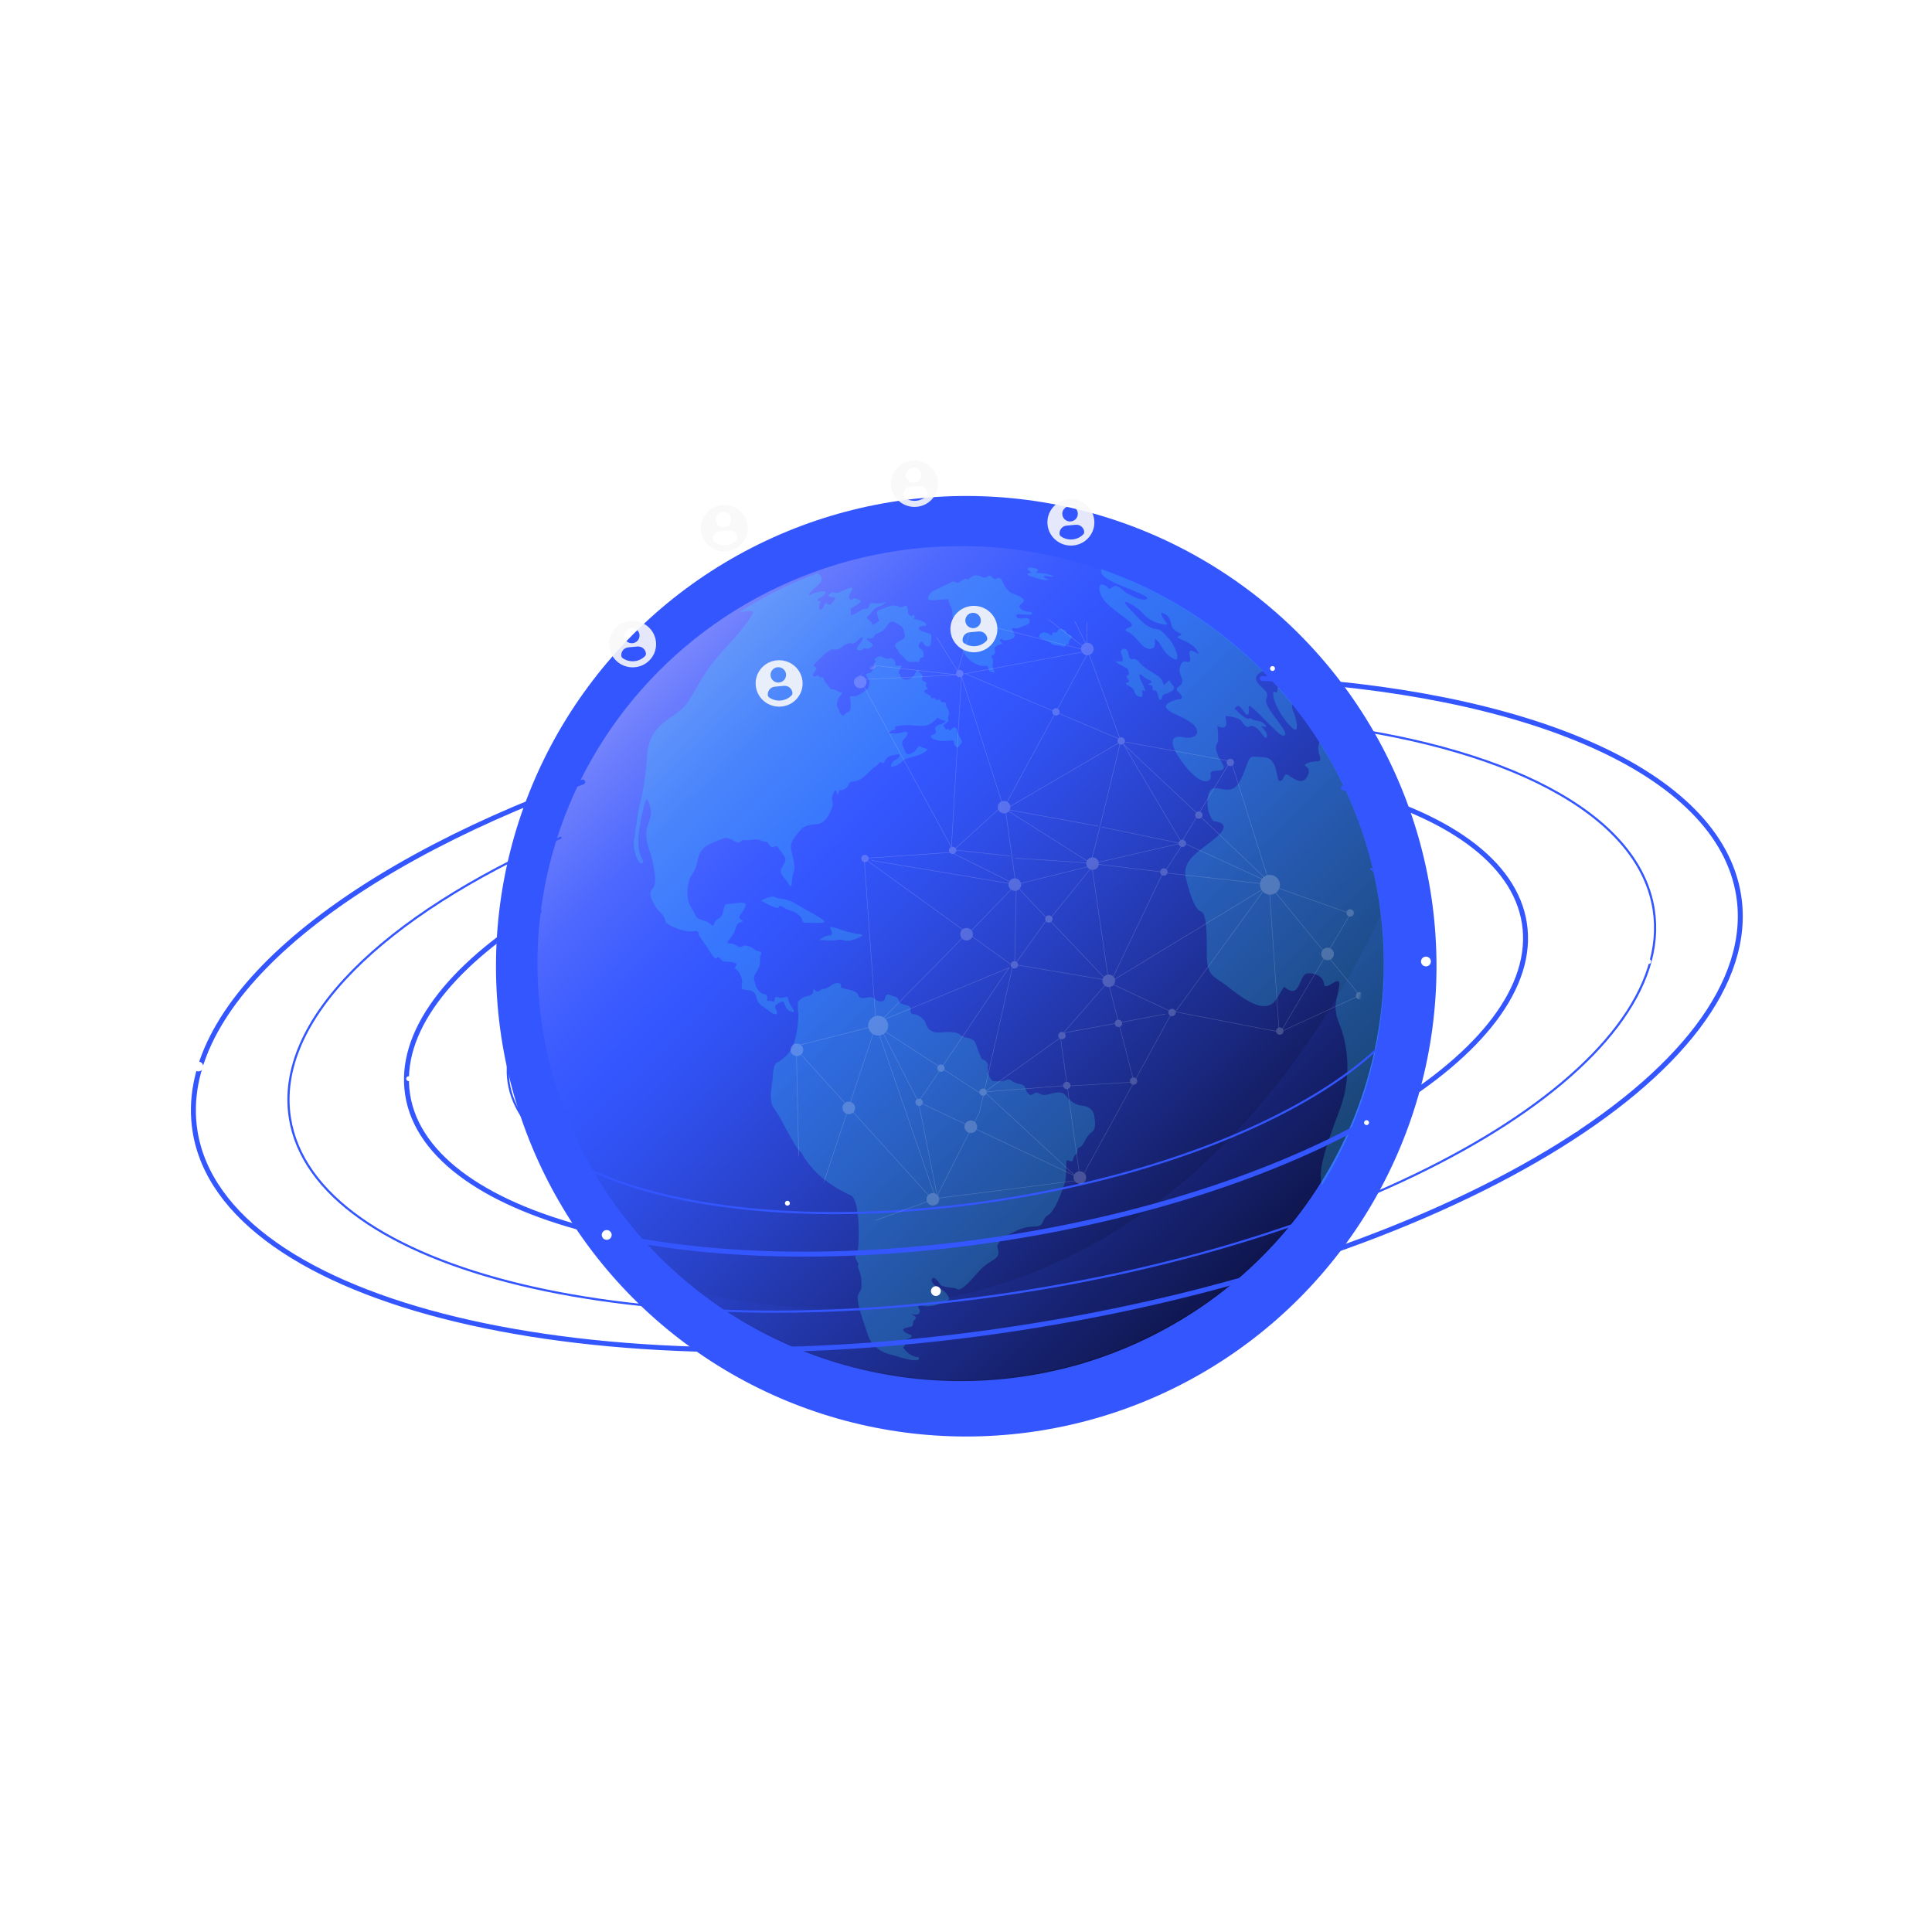 <svg xmlns="http://www.w3.org/2000/svg" width="1079" height="1079" viewBox="0 0 1079 1079" fill="none">
    <g filter="url(#filter0_d_0_5)">
    <path d="M73.382 710.971C74.146 710.971 74.765 710.361 74.765 709.608C74.765 708.855 74.146 708.244 73.382 708.244C72.619 708.244 72 708.855 72 709.608C72 710.361 72.619 710.971 73.382 710.971Z" fill="white"/>
    </g>
    <g filter="url(#filter1_f_0_5)">
    <circle cx="539.635" cy="539.635" r="262.635" fill="#3456FF"/>
    </g>
    <path d="M536.402 304.999C539.27 304.999 542.159 304.999 545.006 305.139H546.105C555.365 305.51 564.595 306.415 573.748 307.848L574.542 307.989C620.221 315.382 662.699 335.828 696.717 366.795C730.735 397.762 754.799 437.89 765.929 482.212C766.153 483.095 766.357 483.958 766.58 484.861L766.886 486.225C768.025 491.141 768.92 496.137 769.815 501.174L769.998 502.237C770.12 503.02 770.242 503.822 770.344 504.625C777.863 555.569 768.073 607.535 742.503 652.414C716.933 697.293 677.02 732.558 628.994 752.707L627.998 753.129C620.16 756.4 612.147 759.247 603.995 761.657L602.612 762.058C553.824 776.038 501.77 774.159 454.149 756.698C406.528 739.238 365.867 707.123 338.18 665.104C331.082 654.377 324.91 643.081 319.731 631.335V631.215C317.208 625.496 314.889 619.637 312.835 613.678C312.611 613.056 312.387 612.413 312.184 611.791C300.389 576.741 297.198 539.429 302.875 502.924C308.551 466.42 322.931 431.766 344.834 401.814C366.736 371.862 395.535 347.467 428.86 330.635C462.185 313.804 499.085 305.018 536.524 304.999H536.402Z" fill="url(#paint0_linear_0_5)"/>
    <path opacity="0.1" d="M771.323 510.894C776.625 556.369 768.243 602.378 747.222 643.187C726.2 683.996 693.469 717.8 653.106 740.387C612.744 762.974 566.536 773.344 520.24 770.206C473.944 767.068 429.609 750.56 392.758 722.739C611.708 767.925 723.095 612.382 771.323 510.894Z" fill="#3456FF"/>
    <path d="M534.458 407.854C533.755 403.416 530.029 409.448 530.046 407.854C530.071 406.261 527.904 408.205 527.904 406.792C527.904 405.378 525.248 406.081 528.255 403.947C531.262 401.822 528.461 402.311 529.72 399.595C530.98 396.879 528.186 395.388 528.384 393.4C528.589 391.413 525.068 392.869 525.188 391.276C525.325 389.682 522.463 392.013 522.532 390.607C522.609 389.211 520.013 390.213 520.159 389.948C520.296 389.682 519.807 388.551 518.479 387.883C517.151 387.223 514.624 385.895 517.211 385.158C519.807 384.422 515.892 383.565 517.288 382.091C518.685 380.635 514.024 380.96 514.958 378.647C515.892 376.317 513.364 376.239 512.893 374.517C512.422 372.795 511.565 376.582 509.106 378.51C506.647 380.438 504.523 379.375 503.589 378.578C502.638 377.782 502.723 378.244 502.852 377.387C502.989 376.522 502.792 376.779 502.064 376.119C501.327 375.46 502.723 373.523 503.46 372.333C504.197 371.133 501.532 371.93 500.599 371.801C499.665 371.664 500.196 370.139 499.862 369.205C499.528 368.271 497.343 367.278 497.077 367.612C496.812 367.946 494.875 368.083 493.153 367.081C491.431 366.078 491.157 366.489 488.895 367.612C486.642 368.743 490.223 368.349 488.835 369.805C487.43 371.262 488.167 370.542 488.492 371.741C488.835 372.932 488.364 372.667 487.233 374.466C486.102 376.257 486.034 375.468 484.508 376.128C482.975 376.796 483.369 376.128 484.303 378.124C485.228 380.112 485.828 378.913 485.494 381.911C485.168 384.901 484.226 384.833 481.767 386.761C479.308 388.688 477.312 388.885 475.461 388.885C473.61 388.885 475.324 390.213 475.118 394.403C474.93 398.584 473.259 397.067 471.828 398.927C470.415 400.786 469.138 398.395 468.538 396.665C467.93 394.943 466.945 394.206 467.476 392.809C468.007 391.413 467.133 391.139 469.404 388.414C471.657 385.69 469.609 387.617 467.545 385.818C465.48 384.027 464.743 385.955 463.483 384.224C462.224 382.502 460.827 381.5 460.168 379.307C459.508 377.113 458.369 379.178 457.246 377.585C456.115 375.991 456.381 378.51 454.445 377.585C452.517 376.651 457.512 373.523 455.584 372.727C453.656 371.93 453.913 371.596 458.506 367.201C463.089 362.814 460.433 365.675 462.695 363.756C464.949 361.82 465.154 363.02 467.613 362.694C470.072 362.351 470.398 360.364 473.73 359.361C477.063 358.359 473.996 359.832 476.189 359.43C478.383 359.036 478.46 358.033 480.379 356.44C482.307 354.846 482.101 356.774 481.176 358.162C480.25 359.567 479.779 360.226 478.785 361.494C477.783 362.762 479.119 363.354 480.85 363.088C482.572 362.822 481.853 361.889 483.001 362.086C484.157 362.291 485.04 362.754 486.907 361.16C488.784 359.567 484.706 358.436 484.234 357.031C483.78 355.634 484.766 357.031 486.642 356.5C487.687 356.2 488.518 355.017 489.058 354.041C490.206 353.689 491.337 353.218 492.219 352.713C495.021 351.119 495.552 348.326 497.146 347.392C498.739 346.458 500.873 348.189 502.86 349.388C504.857 350.579 504.857 352.584 505.268 354.709C505.662 356.834 504.334 356.697 501.267 358.693C498.217 360.689 500.873 361.494 501.67 363.619C502.466 365.744 503.392 365.213 505.525 368.014C507.65 370.799 509.655 369.205 512.045 369.737C514.435 370.268 512.842 367.209 514.701 367.346C516.56 367.483 516.157 363.354 514.307 362.42C512.431 361.494 512.97 359.764 514.17 358.564C515.369 357.373 515.9 361.22 518.222 361.16C520.553 361.109 519.884 357.236 520.159 355.24C520.416 353.244 515.9 353.509 513.904 351.907C511.908 350.314 513.776 349.637 516.295 349.517C518.813 349.388 516.689 346.981 512.713 346.201C508.712 345.396 511.12 346.064 510.717 344.076C510.314 342.072 509.92 344.865 508.181 343.802C506.459 342.74 507.65 341.549 506.724 339.15C505.799 336.76 504.334 340.212 501.935 338.756C500.65 337.968 499.982 338.225 499.168 338.43C499.228 338.387 499.313 338.045 499.185 338.019C498.654 337.916 496.752 338.627 496.752 338.627C496.752 338.627 491.251 340.281 490.095 341.283C489.007 342.226 491.029 346.741 491.029 346.741C491.029 346.741 489.229 347.786 487.327 349.106C487.01 347.949 486.179 346.724 485.177 346.073C482.923 344.616 484.774 344.616 486.111 342.74C489.503 337.985 490.069 339.715 493.025 337.693C497.677 334.498 493.025 337.693 488.492 336.888C483.977 336.1 486.77 339.827 483.575 339.955C480.379 340.084 479.188 342.885 475.727 343.417C475.538 343.451 475.358 343.485 475.195 343.511C475.101 343.802 475.29 339.844 475.144 339.741C475.658 339.518 476.463 339.107 477.731 338.362C483.583 334.9 479.197 335.175 477.731 334.232C476.266 333.307 476.266 335.826 474.947 334.763C473.61 333.701 473.885 332.913 475.735 329.717C477.603 326.521 472.008 329.186 469.489 330.505C466.97 331.842 464.966 330.642 464.966 330.642C460.973 332.767 463.106 333.572 465.231 333.444C467.356 333.307 466.294 334.635 465.231 335.963C464.169 337.291 463.775 338.482 461.898 337.162C460.048 335.826 460.973 338.482 459.114 340.075C457.255 341.669 456.861 338.482 458.052 336.751C459.242 335.029 456.055 336.348 456.766 334.892C457.478 333.435 458.994 333.967 460.845 331.696C462.721 329.426 456.989 330.103 453.536 331.696C450.075 333.29 451.412 331.559 456.998 326.641C460.399 323.651 458.72 321.74 456.501 320.095C441.233 325.836 426.72 333.135 413.157 341.789C417.921 341.335 421.665 340.427 420.277 342.834C418.323 346.21 414.631 351.907 404.829 362.274C390.675 377.242 388.379 387.823 381.816 394.908C375.262 402.002 362.496 404.316 361.434 421.871C360.372 439.426 356.645 452.183 356.645 452.183C356.645 452.183 355.051 462.473 354.151 468.856C353.269 475.239 356.456 482.504 358.238 482.153C360.003 481.802 359.121 480.911 357.707 477.715C356.285 474.519 355.882 468.556 357.793 458.575C358.461 455.088 358.889 452.552 359.943 449.013C360.997 445.466 361.605 445.449 363.028 450.418C364.441 455.388 363.379 455.208 361.434 462.122C359.48 469.036 363.379 475.239 364.261 480.208C365.152 485.177 367.457 493.325 364.261 496.521C361.066 499.708 366.575 507.342 367.817 508.576C369.051 509.818 371.544 511.951 371.544 514.256C371.544 516.561 382.356 520.81 386.794 520.108C391.232 519.397 389.639 521.17 390.521 522.584C391.404 524.006 393.897 527.373 397.435 532.874C400.982 538.365 399.911 532.514 402.225 535.35C404.538 538.186 405.232 536.412 409.49 537.474C413.748 538.537 409.139 540.482 410.552 541.013C411.975 541.544 414.811 545.451 414.459 548.989C414.108 552.545 413.397 552.545 417.466 552.896C421.553 553.256 421.905 555.012 422.787 558.208C423.678 561.404 427.225 562.483 430.061 564.968C432.888 567.444 434.85 566.553 433.608 564.257C432.366 561.952 432.726 561.233 435.913 559.639C439.108 558.045 437.326 563.546 441.764 564.968C446.194 566.39 440.702 561.764 440.342 558.405C439.991 555.03 437.686 558.225 434.49 556.983C431.303 555.749 433.788 560.359 431.303 559.288C428.827 558.225 428.296 560.35 428.476 557.343C428.647 554.318 425.983 556.101 424.038 553.616C422.093 551.123 422.444 552.022 421.733 549.178C421.031 546.351 420.32 546.171 422.976 541.913C425.631 537.654 423.687 535.35 424.92 533.216C426.163 531.092 422.796 531.443 422.093 530.74C421.382 530.029 419.069 528.436 416.772 528.084C414.468 527.724 414.279 530.029 411.452 528.084C408.608 526.131 405.069 527.553 406.483 525.78C407.896 524.015 409.139 522.233 410.03 520.81C410.921 519.397 410.561 515.67 413.757 514.967C416.952 514.256 412.609 513.768 412.874 512.311C413.174 510.666 415.881 508.404 416.421 505.568C416.952 502.741 408.976 505.037 406.14 504.866C403.296 504.686 405.078 511.249 401.351 513.014C397.624 514.787 399.397 518.865 396.913 516.209C394.437 513.553 389.647 514.265 388.405 511.249C387.163 508.224 385.029 505.928 384.327 502.733C383.616 499.545 383.616 492.091 386.623 488.185C389.647 484.278 389.116 479.326 391.241 475.95C393.366 472.574 394.968 471.872 400.64 469.567C406.311 467.262 405.429 467.973 407.554 468.505C409.678 469.036 411.812 471.7 413.757 469.918C415.71 468.153 413.757 469.918 419.257 469.036C424.758 468.153 425.82 470.278 427.585 470.098C429.358 469.918 429.71 474.005 432.023 472.943C434.336 471.88 434.148 473.114 436.992 476.67C439.82 480.208 438.586 481.099 436.632 484.646C434.688 488.193 437.875 489.256 440.359 493.505C442.852 497.763 441.782 491.029 443.015 487.833C444.258 484.638 443.546 481.622 442.313 476.661C441.07 471.692 441.782 470.098 445.14 465.84C448.516 461.582 450.109 460.7 455.781 460.34C461.461 459.988 463.226 454.317 464.657 451.121C466.071 447.934 463.415 447.394 465.54 442.785C467.664 438.175 467.313 446.511 468.384 442.785C469.447 439.058 468.384 442.785 471.931 440.488C475.478 438.184 472.111 436.933 477.252 436.316C482.392 435.69 486.65 429.136 488.775 428.142C490.9 427.14 490.549 425.058 492.682 425.94C494.807 426.823 493.033 423.096 498.354 421.862C503.674 420.62 502.792 421.682 501.644 423.276C500.504 424.87 500.136 423.276 498.003 426.472C495.878 429.659 501.73 427.714 503.854 425.229C505.979 422.753 511.831 422.933 516.089 420.269C520.347 417.613 516.269 418.495 514.315 417.073C512.371 415.651 512.55 419.369 508.995 420.8C505.448 422.214 505.636 419.558 504.206 416.542C502.792 413.517 505.628 412.986 506.699 410.159C507.761 407.323 502.792 409.799 499.425 409.628C496.066 409.448 494.995 409.799 497.48 408.385C499.956 406.972 500.324 407.854 499.956 406.612C499.605 405.378 499.956 405.549 505.277 405.018C510.597 404.487 516.449 407.143 521.067 403.253C525.676 399.346 521.769 400.94 526.027 402.011C530.286 403.073 526.207 403.956 523.371 405.387C520.544 406.8 524.614 409.276 521.075 410.347C517.52 411.41 522.489 414.434 528.872 413.723C535.255 413.012 531.528 414.785 533.481 416.559C535.435 418.324 534.724 417.621 536.677 415.496C538.63 413.372 535.263 412.301 534.552 407.871L534.458 407.854ZM475.118 339.733C473.748 340.307 474.664 339.424 475.118 339.733V339.733Z" fill="#40F5F9" fill-opacity="0.2"/>
    <path d="M772.99 539.265C772.99 584.228 760.319 626.227 738.334 661.885C735.635 654.543 740.502 639.978 748.041 620.298C755.572 600.618 752.214 581.992 748.041 571.891C743.869 561.781 746.893 558.062 747.956 550.609C749.018 543.163 739.979 554.336 739.448 549.546C738.917 544.757 733.596 543.163 729.869 543.694C726.142 544.226 726.142 554.867 720.822 553.273C715.501 551.68 719.228 547.953 712.845 558.062C706.462 568.172 692.094 555.938 685.18 550.617C678.266 545.297 674.008 545.297 674.008 533.593C674.008 521.89 674.008 510.186 670.812 509.124C667.617 508.062 664.961 501.147 662.305 490.506C659.649 479.865 670.812 475.076 679.86 467.099C688.907 459.123 677.735 458.592 677.735 458.592C677.735 458.592 673.477 454.334 674.539 445.826C675.602 437.318 680.391 441.037 685.18 441.037C689.97 441.037 692.094 438.381 695.29 429.864C698.477 421.348 697.415 422.419 705.931 422.925C714.447 423.421 712.314 436.778 714.979 436.196C717.635 435.613 716.572 430.927 719.768 433.06C722.955 435.185 727.744 438.912 730.409 433.06C733.065 427.208 725.62 428.271 730.409 426.146C735.198 424.021 738.925 427.208 736.792 421.357C735.884 418.881 736.226 416.413 736.92 414.374C759.779 450.521 772.999 493.351 772.999 539.282L772.99 539.265Z" fill="#40F5F9" fill-opacity="0.2"/>
    <path d="M721.386 406.314C715.432 400.496 710.283 390.755 711.131 386.351C711.259 385.657 713.915 388.476 713.384 384.629C713.341 384.355 713.564 384.072 713.924 383.807C716.571 386.78 719.142 389.804 721.626 392.914C721.446 394.413 721.635 396.05 722.423 397.798C724.042 401.362 726.15 410.958 721.378 406.305L721.386 406.314Z" fill="#40F5F9" fill-opacity="0.2"/>
    <path d="M716.587 410.826C714.333 410.826 705.945 401.119 700.625 396.338C695.304 391.549 698.432 396.552 697.138 398.84C695.836 401.127 692.648 392.08 690.515 394.744C690.207 395.13 689.838 395.396 689.418 395.576C690.258 396.424 691.269 397.418 692.374 398.471C695.467 401.41 697.301 401.796 697.832 401.256C698.363 400.725 699.683 401.993 699.683 401.993L704.215 402.995C704.215 402.995 707.256 404.752 707.154 405.668C707.076 406.234 704.472 405.583 704.24 405.531C704.6 405.874 708.807 409.746 707.325 411.906C706.579 413.002 704.875 409.652 702.75 407.39C701.482 406.037 698.757 404.854 697.96 405.66C697.164 406.456 695.424 406.054 693.574 403.004C692.16 400.699 686.882 400.056 684.389 399.877C684.423 400.399 684.509 400.99 684.655 401.676C686.248 409.121 679.865 405.403 679.865 405.403C679.865 405.403 680.928 413.379 679.865 414.981C678.803 416.575 678.272 419.239 682.521 426.154C686.78 433.068 675.076 428.278 676.139 432.536C677.201 436.795 671.615 439.982 661.899 427.747C652.192 415.512 652.997 409.541 661.899 412C668.025 412.188 670.818 409.661 666.56 404.606C659.243 399.148 656.047 399.517 652.32 396.492C648.593 393.468 654.317 391.574 658.044 390.512C660.828 390.786 660.434 388.516 658.66 387.008C653.743 382.87 662.833 384.129 659.637 377.909C658.044 373.916 658.995 372.64 659.637 370.952C661.145 366.985 666.02 373.222 664.427 366.034C662.833 358.846 672.669 369.23 668.419 363.113C664.161 356.995 654.591 356.73 658.575 355.136C662.567 353.543 655.311 353.757 654.317 349.284C653.254 344.495 651.969 343.107 648.593 342.105C648.336 345.832 654.582 349.55 650.059 348.753C645.535 347.956 641.551 346.363 638.09 342.37C634.628 338.378 623.987 332.526 630.379 339.44C636.762 346.354 639.692 349.816 644.472 351.144C648.731 351.675 648.199 351.94 652.183 355.933C656.176 359.925 660.023 370.224 655.662 368.039C648.808 364.595 649.245 359.531 645.004 356.73C644.824 356.567 645.672 361.656 643.676 362.05C638.886 364.441 635.434 355.667 630.113 353.003C624.792 350.347 635.434 351.144 631.175 347.417C626.917 343.69 617.878 338.104 615.479 333.588C613.089 329.065 613.089 324.01 618.401 327.737C620.526 331.464 620.791 324.541 625.846 328.533C630.901 332.526 627.414 330.17 632.229 332.792C637.91 335.867 642.339 335.182 640.206 333.46C635.365 329.527 614.391 324.669 614.94 318.818C614.974 318.475 614.991 318.149 614.991 317.85C649.485 329.699 680.328 349.387 705.406 374.782C703.924 375.416 699.614 377.661 702.287 381.216C705.483 385.474 709.004 385.714 707.188 390.503C705.371 395.293 722.601 410.86 716.544 410.843L716.587 410.826Z" fill="#40F5F9" fill-opacity="0.2"/>
    <path d="M626.138 363.088C631.33 359.644 629.334 368.94 632.255 368.143C635.186 367.346 636.574 370.696 638.51 372.135C641.423 374.303 639.872 373.198 645.827 376.925C648.594 378.655 649.022 380.12 649.819 381.98C650.616 383.839 652.749 378.253 653.546 380.652C654.343 383.042 659.132 384.378 651.156 387.566C648.234 387.566 649.562 391.027 647.96 390.761C646.366 390.496 647.086 385.312 644.687 385.578C642.297 385.844 645.295 382.785 642.1 382.519C638.904 382.254 645.69 381.191 641.971 379.863C638.244 378.535 635.922 374.569 636.454 377.756C636.985 380.943 641.311 387.043 638.913 385.715C636.522 384.387 639.178 389.176 637.319 389.176C635.46 389.176 634.123 388.38 633.326 385.715C632.53 383.059 626.412 381.988 629.599 381.191C632.795 380.395 626.909 377.91 630.131 376.942C631.407 376.556 629.54 373.326 629.54 373.326C625.813 371.424 620.226 368.631 625.016 369.428C629.805 370.225 624.802 363.996 626.138 363.105V363.088Z" fill="#40F5F9" fill-opacity="0.2"/>
    <path d="M591.296 351.384C592.358 350.939 595.554 351.915 595.554 353.115C595.554 354.314 599.812 355.043 598.39 356.225C596 358.221 597.816 360.166 596.085 359.763C594.355 359.361 596.351 361.888 593.292 360.963C590.234 360.029 589.3 361.091 586.378 358.838C583.448 356.576 579.198 356.979 580.655 354.314C582.651 352.052 585.444 353.646 586.644 354.58C587.972 355.908 587.406 352.661 588.503 353.115C590.765 354.049 590.542 351.701 591.296 351.384Z" fill="#40F5F9" fill-opacity="0.2"/>
    <path d="M522.621 329.33C523.76 328.953 527.984 326.648 530.914 325.449C532.114 324.387 532.911 324.652 534.239 325.449C535.567 326.246 538.642 322.253 539.953 323.453C541.273 324.652 543.012 318.8 549.266 322.656C552.128 322.545 552.445 320.206 554.433 322.733C556.429 325.261 557.834 319.769 560.036 325.175C561.501 328.765 564.028 330.975 565.356 331.429C568.347 332.457 573.059 334.385 571.465 336.253C569.872 338.112 568.021 338.078 570.411 340.211C572.802 342.336 576.4 341.008 576.4 342.601C576.4 343.929 571.688 343.004 568.689 343.004C567.49 343.004 567.096 344.735 568.689 345.266C570.283 345.797 572.416 345 573.873 345.266C575.338 345.532 575.998 348.059 573.342 348.993C570.677 349.927 568.287 351.52 565.759 350.724C563.103 350.861 570.146 355.513 564.294 357.107C558.442 358.7 560.302 355.907 558.708 357.107C557.114 358.306 562.032 358.966 558.305 360.028C554.578 361.091 555.512 362.419 555.778 363.618C556.043 364.817 555.11 365.614 553.919 366.283C552.719 366.951 555.247 367.216 554.45 370.806C553.653 374.396 557.38 375.99 554.184 375.458C550.988 374.927 552.985 371.337 549.926 371.869C546.867 372.4 540.904 369.204 538.9 365.486C536.895 361.759 536.629 361.099 534.367 359.368C532.105 357.638 530.512 355.11 532.508 354.451C534.504 353.782 534.102 352.857 536.098 352.857C538.094 352.857 539.713 353.705 538.9 351.281C538.094 348.864 539.019 348.864 536.363 349.396C533.699 349.927 531.574 347.931 534.239 347.802C536.895 347.674 539.028 348.205 537.563 346.208C536.098 344.212 535.832 342.482 534.367 344.084C532.902 345.677 532.105 347.279 531.977 343.415C531.84 339.56 531.446 339.688 530.246 337.17C529.047 334.642 531.309 334.377 526.656 334.779C522.004 335.182 518.346 335.713 518.217 334.248C518.08 332.783 520.231 330.144 522.621 329.347V329.33Z" fill="#40F5F9" fill-opacity="0.2"/>
    <path d="M573.866 317.465C574.68 316.274 581.311 317.593 579.452 318.93C577.593 320.258 580.249 319.864 583.179 320.258C586.101 320.652 588.765 321.851 587.968 322.117C587.172 322.383 583.282 320.909 582.913 322.117C582.665 322.931 586.675 323.685 585.835 323.848C583.008 324.387 579.375 323.06 577.327 322.383C576.411 322.083 573.772 321.612 573.866 320.652C573.935 319.992 576.393 319.855 576.393 319.855C576.393 319.855 573.378 318.176 573.866 317.465Z" fill="#40F5F9" fill-opacity="0.2"/>
    <path d="M434.978 592.992C433.205 593.343 431.928 594.74 431.577 601.123C431.226 607.506 429.349 612.072 431.474 617.821C435.904 623.142 443.846 641.4 447.393 643.533C455.198 658.072 469.737 665.166 475.229 667.651C480.73 670.136 480.198 699.745 478.245 700.988C476.292 702.23 480.37 705.948 479.307 706.488C478.245 707.019 481.081 710.746 481.081 715.356C481.081 719.965 481.612 719.254 479.487 722.621C477.363 725.988 482.854 739.465 484.628 745.317C486.401 751.169 490.831 753.833 493.316 755.067C495.8 756.309 497.925 756.489 502.363 757.92C506.793 759.351 514.778 761.098 513.004 757.903C508.395 758.254 503.254 752.051 504.668 752.051C506.081 752.051 504.668 750.457 505.199 748.855C505.73 747.253 508.395 747.793 509.097 746.551C509.808 745.308 506.261 745.128 504.839 743.535C503.417 741.941 505.73 741.581 508.386 741.05C511.042 740.519 508.917 738.394 511.042 736.792C513.167 735.198 507.144 733.425 509.448 733.956C511.753 734.487 513.347 734.307 513.707 732.534C514.058 730.76 510.511 728.987 514.949 729.167C520.621 730.76 527.715 726.862 529.488 726.151C531.262 725.44 528.246 721.362 525.941 720.179C523.637 718.997 519.558 716.572 520.441 714.448C521.323 712.323 523.457 714.799 524.87 717.112C526.293 719.417 533.207 718.706 534.62 719.948C536.043 721.19 540.121 717.283 542.425 714.807C544.73 712.323 548.277 707.362 553.418 704.526C558.558 701.69 557.847 699.557 557.145 696.901C556.434 694.245 560.34 691.049 564.239 689.096C568.137 687.142 571.513 685.018 577.716 685.018C583.919 685.018 581.263 680.939 585.341 678.635C589.419 676.33 593.146 664.806 594.388 661.611C595.631 658.424 595.451 653.634 595.451 650.618C595.451 647.603 595.631 647.603 597.755 648.494C599.88 649.376 598.818 646.189 600.771 644.767C602.725 643.344 600.771 641.571 603.076 640.688C605.381 639.806 606.443 634.485 609.459 632.532C612.475 630.579 611.584 626.149 611.052 622.782C610.521 619.415 607.326 617.641 604.138 617.461C600.943 617.282 597.396 614.806 594.92 611.524C592.435 608.243 585.521 611.79 582.865 611.524C580.209 611.258 579.318 609.125 577.193 610.899C575.068 612.672 573.466 610.367 572.584 607.532C571.693 604.696 568.326 606.118 565.49 603.89C562.654 601.663 562.294 603.633 559.989 603.813C557.684 603.993 556.793 603.813 555.028 603.813C553.264 603.813 551.302 599.384 551.661 596.008C552.552 592.641 548.294 591.399 548.294 591.399C548.294 591.399 546.521 587.852 545.099 583.242C543.676 578.633 539.067 580.586 536.231 577.922C533.395 575.266 525.77 576.859 523.105 576.679C520.449 576.499 517.785 574.555 517.074 571.719C516.363 568.883 512.816 566.749 510.691 566.467C508.566 566.184 508.566 565.867 508.566 563.562C508.566 561.258 506.081 561.609 504.488 560.906C502.894 560.195 502.363 560.375 501.832 558.422C501.301 556.468 499.527 556.828 497.222 555.766C494.918 554.703 494.566 556.297 494.207 557.89C493.855 559.484 491.011 559.844 489.066 558.242C487.113 556.648 486.05 556.82 484.988 556.999C483.925 557.179 480.027 558.242 479.487 556.108C478.956 553.984 476.472 553.093 472.573 552.381C468.675 551.67 469.737 551.139 469.737 550.077C469.737 549.014 467.081 548.303 464.597 550.077C462.112 551.85 460.698 552.381 459.456 552.356C458.214 552.33 456.971 555.037 455.027 552.913C453.073 550.788 455.909 555.397 451.617 556.108C447.324 556.819 445.585 559.655 445.585 559.655V564.976C445.585 564.976 446.253 564.625 445.585 571.719C444.917 578.813 442.792 586.618 438.885 589.805L434.987 592.992H434.978Z" fill="#40F5F9" fill-opacity="0.2"/>
    <path d="M425.047 502.912C425.047 502.912 431.079 499.716 433.203 501.138C435.328 502.56 438.087 500.787 445.575 505.396C453.063 510.006 464.055 514.975 459.095 515.326C454.134 515.678 453.063 515.326 450.227 515.326C447.391 515.326 448.257 513.176 447.211 512.131C443.896 508.789 443.133 509.106 440.649 508.318C438.164 507.53 435.328 504.505 434.977 506.639C434.626 508.763 425.047 502.912 425.047 502.912Z" fill="#40F5F9" fill-opacity="0.2"/>
    <path d="M463.344 517.811C463.344 517.811 466.18 522.42 463.344 522.42C460.508 522.42 457.672 524.905 457.672 524.905C457.672 524.905 465.828 525.616 467.953 524.905C470.078 524.194 471.851 526.241 475.398 525.222C478.945 524.202 484.266 521.966 480.008 521.666C475.75 521.358 469.624 519.233 469.624 519.233C469.624 519.233 465.468 517.459 463.335 517.811H463.344Z" fill="#40F5F9" fill-opacity="0.2"/>
    <g filter="url(#filter2_i_0_5)">
    <path d="M704.909 373.361C852.304 380.225 960.098 425.228 971.027 494.613C986.334 591.807 805.754 700.054 567.687 736.394C329.621 772.733 124.217 723.325 108.906 626.13C97.973 556.713 186.955 481.665 325.434 431.204" stroke="#3456FF" stroke-width="2.765" stroke-miterlimit="10" stroke-linecap="round"/>
    </g>
    <g filter="url(#filter3_i_0_5)">
    <path d="M731.522 398.383C839.263 410.45 915.005 447.939 923.56 502.374C937.087 588.443 777.547 684.288 567.222 716.449C356.896 748.61 175.428 704.906 161.902 618.837C153.346 564.393 214.041 506.046 313.041 462.362" stroke="#3456FF" stroke-width="1.216" stroke-miterlimit="10" stroke-linecap="round"/>
    </g>
    <g filter="url(#filter4_i_0_5)">
    <path d="M750.266 434.477C807.852 449.241 845.946 475.49 851.344 510.03C862.425 580.868 731.781 659.749 559.552 686.202C387.323 712.655 238.728 676.703 227.655 605.865C222.249 571.286 250.609 534.788 301.098 503.407" stroke="#3456FF" stroke-width="2.765" stroke-miterlimit="10" stroke-linecap="round"/>
    </g>
    <g filter="url(#filter5_i_0_5)">
    <path d="M765.817 479.717C783.592 490.884 794.717 504.698 797.23 520.683C806.329 578.62 698.837 643.142 557.135 664.835C415.432 686.527 293.186 657.133 284.086 599.184C281.745 584.165 287.208 568.712 299.071 553.67" stroke="#3456FF" stroke-width="1.172" stroke-miterlimit="10" stroke-linecap="round"/>
    </g>
    <g filter="url(#filter6_d_0_5)">
    <path d="M338.843 692.427C340.37 692.427 341.607 691.206 341.607 689.7C341.607 688.194 340.37 686.973 338.843 686.973C337.316 686.973 336.078 688.194 336.078 689.7C336.078 691.206 337.316 692.427 338.843 692.427Z" fill="white"/>
    </g>
    <g filter="url(#filter7_d_0_5)">
    <path d="M186.097 710.153C187.242 710.153 188.17 709.237 188.17 708.108C188.17 706.978 187.242 706.062 186.097 706.062C184.952 706.062 184.023 706.978 184.023 708.108C184.023 709.237 184.952 710.153 186.097 710.153Z" fill="white"/>
    </g>
    <g filter="url(#filter8_d_0_5)">
    <path d="M195.085 541.075C195.849 541.075 196.468 540.464 196.468 539.711C196.468 538.958 195.849 538.348 195.085 538.348C194.322 538.348 193.703 538.958 193.703 539.711C193.703 540.464 194.322 541.075 195.085 541.075Z" fill="white"/>
    </g>
    <g filter="url(#filter9_d_0_5)">
    <path d="M920.789 538.348C921.552 538.348 922.171 537.738 922.171 536.985C922.171 536.232 921.552 535.621 920.789 535.621C920.025 535.621 919.406 536.232 919.406 536.985C919.406 537.738 920.025 538.348 920.789 538.348Z" fill="white"/>
    </g>
    <g filter="url(#filter10_d_0_5)">
    <path d="M228.257 603.797C229.021 603.797 229.64 603.187 229.64 602.434C229.64 601.681 229.021 601.07 228.257 601.07C227.494 601.07 226.875 601.681 226.875 602.434C226.875 603.187 227.494 603.797 228.257 603.797Z" fill="white"/>
    </g>
    <g filter="url(#filter11_d_0_5)">
    <path d="M763.203 628.342C763.966 628.342 764.585 627.732 764.585 626.979C764.585 626.226 763.966 625.615 763.203 625.615C762.439 625.615 761.82 626.226 761.82 626.979C761.82 627.732 762.439 628.342 763.203 628.342Z" fill="white"/>
    </g>
    <g filter="url(#filter12_d_0_5)">
    <path d="M792.234 410.176C792.997 410.176 793.616 409.566 793.616 408.813C793.616 408.06 792.997 407.449 792.234 407.449C791.47 407.449 790.852 408.06 790.852 408.813C790.852 409.566 791.47 410.176 792.234 410.176Z" fill="white"/>
    </g>
    <g filter="url(#filter13_d_0_5)">
    <path d="M824.382 263.674C825.146 263.674 825.765 263.064 825.765 262.311C825.765 261.558 825.146 260.947 824.382 260.947C823.619 260.947 823 261.558 823 262.311C823 263.064 823.619 263.674 824.382 263.674Z" fill="white"/>
    </g>
    <g filter="url(#filter14_d_0_5)">
    <path d="M439.749 673.338C440.513 673.338 441.132 672.728 441.132 671.975C441.132 671.222 440.513 670.611 439.749 670.611C438.986 670.611 438.367 671.222 438.367 671.975C438.367 672.728 438.986 673.338 439.749 673.338Z" fill="white"/>
    </g>
    <g filter="url(#filter15_d_0_5)">
    <path d="M710.679 374.725C711.443 374.725 712.061 374.115 712.061 373.362C712.061 372.609 711.443 371.998 710.679 371.998C709.916 371.998 709.297 372.609 709.297 373.362C709.297 374.115 709.916 374.725 710.679 374.725Z" fill="white"/>
    </g>
    <g filter="url(#filter16_d_0_5)">
    <path d="M522.686 723.788C524.213 723.788 525.451 722.567 525.451 721.061C525.451 719.555 524.213 718.334 522.686 718.334C521.16 718.334 519.922 719.555 519.922 721.061C519.922 722.567 521.16 723.788 522.686 723.788Z" fill="white"/>
    </g>
    <g filter="url(#filter17_d_0_5)">
    <path d="M875.171 407.448C876.698 407.448 877.935 406.227 877.935 404.721C877.935 403.215 876.698 401.994 875.171 401.994C873.644 401.994 872.406 403.215 872.406 404.721C872.406 406.227 873.644 407.448 875.171 407.448Z" fill="white"/>
    </g>
    <g filter="url(#filter18_d_0_5)">
    <path d="M796.382 539.712C797.909 539.712 799.146 538.491 799.146 536.985C799.146 535.479 797.909 534.258 796.382 534.258C794.855 534.258 793.617 535.479 793.617 536.985C793.617 538.491 794.855 539.712 796.382 539.712Z" fill="white"/>
    </g>
    <g filter="url(#filter19_d_0_5)">
    <path d="M110.765 598.345C112.291 598.345 113.529 597.124 113.529 595.618C113.529 594.112 112.291 592.891 110.765 592.891C109.238 592.891 108 594.112 108 595.618C108 597.124 109.238 598.345 110.765 598.345Z" fill="white"/>
    </g>
    <g filter="url(#filter20_d_0_5)">
    <path d="M879.319 632.433C880.846 632.433 882.084 631.212 882.084 629.706C882.084 628.199 880.846 626.979 879.319 626.979C877.792 626.979 876.555 628.199 876.555 629.706C876.555 631.212 877.792 632.433 879.319 632.433Z" fill="white"/>
    </g>
    <g filter="url(#filter21_d_0_5)">
    <path d="M262.819 460.626C264.346 460.626 265.584 459.405 265.584 457.899C265.584 456.393 264.346 455.172 262.819 455.172C261.292 455.172 260.055 456.393 260.055 457.899C260.055 459.405 261.292 460.626 262.819 460.626Z" fill="white"/>
    </g>
    <g opacity="0.9">
    <g filter="url(#filter22_d_0_5)">
    <path d="M352.059 346.825C344.847 347.487 339.557 353.804 340.245 360.935C340.933 368.065 347.337 373.309 354.549 372.647C361.762 371.985 367.051 365.668 366.363 358.538C365.675 351.407 359.271 346.163 352.059 346.825ZM352.431 350.686C354.817 350.467 356.935 352.202 357.163 354.56C357.39 356.919 355.641 359.008 353.255 359.227C350.87 359.446 348.752 357.711 348.524 355.353C348.297 352.995 350.046 350.905 352.431 350.686ZM354.221 369.272C351.841 369.49 349.578 368.833 347.76 367.569C347.318 367.261 347.032 366.777 346.981 366.245C346.75 363.854 348.524 361.76 350.943 361.538L355.969 361.076C358.389 360.854 360.524 362.589 360.755 364.981C360.806 365.513 360.62 366.04 360.243 366.423C358.699 367.996 356.601 369.053 354.221 369.272Z" fill="#F8F8FA"/>
    </g>
    <g filter="url(#filter23_d_0_5)">
    <path d="M403.285 282.064C396.074 282.725 390.784 289.042 391.472 296.173C392.159 303.304 398.564 308.547 405.776 307.885C412.988 307.223 418.277 300.906 417.589 293.776C416.902 286.645 410.498 281.402 403.285 282.064ZM403.658 285.924C406.044 285.705 408.162 287.44 408.389 289.798C408.617 292.157 406.868 294.246 404.481 294.465C402.096 294.684 399.978 292.95 399.751 290.591C399.523 288.233 401.273 286.143 403.658 285.924ZM405.447 304.51C403.067 304.728 400.805 304.072 398.987 302.807C398.544 302.5 398.259 302.015 398.208 301.483C397.977 299.092 399.75 296.998 402.17 296.776L407.196 296.315C409.616 296.093 411.751 297.828 411.981 300.219C412.033 300.751 411.846 301.278 411.469 301.661C409.925 303.234 407.828 304.291 405.447 304.51Z" fill="#F8F8FA"/>
    </g>
    <g filter="url(#filter24_d_0_5)">
    <path d="M433.887 368.782C426.676 369.444 421.386 375.761 422.073 382.892C422.761 390.022 429.165 395.266 436.377 394.604C443.59 393.942 448.879 387.625 448.191 380.495C447.503 373.364 441.1 368.12 433.887 368.782ZM434.259 372.643C436.646 372.424 438.764 374.159 438.991 376.517C439.219 378.876 437.469 380.965 435.083 381.184C432.698 381.403 430.58 379.668 430.352 377.31C430.125 374.952 431.874 372.862 434.259 372.643ZM436.049 391.229C433.669 391.447 431.407 390.79 429.589 389.526C429.146 389.218 428.861 388.734 428.809 388.202C428.579 385.811 430.352 383.717 432.771 383.495L437.797 383.033C440.217 382.811 442.352 384.546 442.583 386.938C442.634 387.47 442.448 387.997 442.071 388.38C440.527 389.953 438.429 391.01 436.049 391.229Z" fill="#F8F8FA"/>
    </g>
    <g filter="url(#filter25_d_0_5)">
    <path d="M509.481 257.228C502.269 257.89 496.979 264.206 497.667 271.337C498.355 278.468 504.759 283.711 511.971 283.049C519.184 282.387 524.472 276.071 523.785 268.94C523.097 261.809 516.693 256.566 509.481 257.228ZM509.853 261.088C512.239 260.869 514.357 262.604 514.585 264.962C514.812 267.321 513.063 269.41 510.677 269.629C508.292 269.848 506.174 268.114 505.946 265.755C505.719 263.397 507.468 261.307 509.853 261.088ZM511.643 279.674C509.263 279.892 507 279.236 505.182 277.971C504.739 277.664 504.454 277.179 504.403 276.648C504.172 274.256 505.946 272.162 508.365 271.94L513.391 271.479C515.811 271.257 517.946 272.992 518.177 275.383C518.228 275.915 518.041 276.442 517.665 276.825C516.121 278.398 514.023 279.456 511.643 279.674Z" fill="#F8F8FA"/>
    </g>
    <g filter="url(#filter26_d_0_5)">
    <path d="M542.668 338.409C535.457 339.071 530.167 345.388 530.855 352.519C531.542 359.649 537.947 364.893 545.159 364.231C552.371 363.569 557.66 357.252 556.972 350.122C556.285 342.991 549.881 337.747 542.668 338.409ZM543.041 342.27C545.427 342.051 547.545 343.786 547.772 346.144C548 348.503 546.251 350.592 543.864 350.811C541.479 351.03 539.361 349.295 539.134 346.937C538.906 344.579 540.655 342.489 543.041 342.27ZM544.83 360.856C542.45 361.074 540.188 360.417 538.37 359.153C537.927 358.845 537.642 358.361 537.591 357.829C537.36 355.438 539.133 353.344 541.552 353.122L546.578 352.66C548.999 352.438 551.133 354.173 551.364 356.565C551.415 357.097 551.229 357.624 550.852 358.007C549.308 359.58 547.211 360.637 544.83 360.856Z" fill="#F8F8FA"/>
    </g>
    <g filter="url(#filter27_d_0_5)">
    <path d="M596.832 278.823C589.621 279.485 584.331 285.802 585.019 292.933C585.706 300.063 592.111 305.307 599.323 304.645C606.535 303.983 611.824 297.666 611.136 290.536C610.449 283.405 604.045 278.161 596.832 278.823ZM597.205 282.684C599.591 282.465 601.709 284.2 601.936 286.558C602.164 288.917 600.415 291.006 598.028 291.225C595.643 291.444 593.525 289.709 593.298 287.351C593.07 284.993 594.82 282.903 597.205 282.684ZM598.994 301.27C596.614 301.488 594.352 300.831 592.534 299.567C592.091 299.259 591.806 298.775 591.755 298.243C591.524 295.852 593.297 293.758 595.717 293.536L600.743 293.074C603.163 292.852 605.298 294.587 605.528 296.979C605.579 297.511 605.393 298.038 605.016 298.421C603.472 299.994 601.375 301.051 598.994 301.27Z" fill="#F8F8FA"/>
    </g>
    </g>
    <g opacity="0.4">
    <mask id="mask0_0_5" style="mask-type:alpha" maskUnits="userSpaceOnUse" x="400" y="345" width="363" height="363">
    <circle cx="581.473" cy="526.473" r="180.634" transform="rotate(-64.044 581.473 526.473)" fill="#D9D9D9"/>
    </mask>
    <g mask="url(#mask0_0_5)">
    <g opacity="0.5">
    <path d="M485.984 576.106C487.839 578.564 491.344 579.085 493.812 577.27C496.28 575.455 496.777 571.992 494.922 569.534C493.067 567.077 489.562 566.556 487.093 568.371C484.625 570.186 484.128 573.649 485.984 576.106Z" fill="white"/>
    <path d="M704.796 497.431C706.651 499.888 710.156 500.409 712.625 498.594C715.093 496.779 715.59 493.316 713.734 490.859C711.879 488.401 708.374 487.88 705.906 489.695C703.438 491.51 702.941 494.973 704.796 497.431Z" fill="white"/>
    <path d="M563.943 496.131C565.116 497.684 567.331 498.013 568.89 496.866C570.45 495.719 570.764 493.531 569.592 491.978C568.419 490.425 566.204 490.096 564.644 491.243C563.085 492.389 562.771 494.578 563.943 496.131Z" fill="white"/>
    <path d="M471.217 620.838C472.389 622.391 474.604 622.72 476.164 621.573C477.724 620.426 478.038 618.238 476.865 616.685C475.693 615.132 473.478 614.803 471.918 615.95C470.358 617.096 470.044 619.285 471.217 620.838Z" fill="white"/>
    <path d="M442.217 588.402C443.389 589.955 445.604 590.285 447.164 589.138C448.724 587.991 449.038 585.802 447.865 584.249C446.693 582.696 444.478 582.367 442.918 583.514C441.358 584.661 441.044 586.85 442.217 588.402Z" fill="white"/>
    <path d="M607.349 484.396C608.522 485.949 610.737 486.278 612.297 485.131C613.856 483.984 614.17 481.795 612.998 480.242C611.825 478.69 609.611 478.36 608.051 479.507C606.491 480.654 606.177 482.843 607.349 484.396Z" fill="white"/>
    <path d="M537.006 523.836C538.178 525.389 540.393 525.718 541.953 524.571C543.513 523.424 543.827 521.236 542.654 519.683C541.482 518.13 539.267 517.801 537.707 518.948C536.147 520.095 535.833 522.283 537.006 523.836Z" fill="white"/>
    <path d="M518.185 671.873C519.358 673.426 521.573 673.755 523.133 672.608C524.692 671.462 525.006 669.273 523.834 667.72C522.661 666.167 520.446 665.838 518.887 666.985C517.327 668.132 517.013 670.32 518.185 671.873Z" fill="white"/>
    <path d="M600.279 659.724C601.452 661.277 603.667 661.606 605.226 660.459C606.786 659.312 607.1 657.124 605.928 655.571C604.755 654.018 602.54 653.688 600.98 654.835C599.421 655.982 599.107 658.171 600.279 659.724Z" fill="white"/>
    <path d="M539.357 631.356C540.53 632.909 542.745 633.238 544.304 632.091C545.864 630.944 546.178 628.755 545.006 627.202C543.833 625.65 541.618 625.32 540.059 626.467C538.499 627.614 538.185 629.803 539.357 631.356Z" fill="white"/>
    <path d="M616.412 549.851C617.584 551.404 619.799 551.733 621.359 550.586C622.919 549.439 623.233 547.25 622.06 545.698C620.888 544.145 618.673 543.815 617.113 544.962C615.553 546.109 615.239 548.298 616.412 549.851Z" fill="white"/>
    <path d="M738.607 534.847C739.78 536.4 741.995 536.729 743.554 535.582C745.114 534.435 745.428 532.247 744.256 530.694C743.083 529.141 740.868 528.812 739.309 529.958C737.749 531.105 737.435 533.294 738.607 534.847Z" fill="white"/>
    <path d="M557.951 452.862C559.123 454.415 561.338 454.745 562.898 453.598C564.458 452.451 564.772 450.262 563.6 448.709C562.427 447.156 560.212 446.827 558.652 447.974C557.093 449.121 556.779 451.31 557.951 452.862Z" fill="white"/>
    <path d="M604.443 364.515C605.616 366.068 607.831 366.397 609.39 365.25C610.95 364.103 611.264 361.915 610.092 360.362C608.919 358.809 606.704 358.48 605.144 359.626C603.585 360.773 603.271 362.962 604.443 364.515Z" fill="white"/>
    <path d="M477.599 382.939C478.772 384.492 480.987 384.821 482.547 383.674C484.106 382.527 484.42 380.338 483.248 378.785C482.075 377.233 479.861 376.903 478.301 378.05C476.741 379.197 476.427 381.386 477.599 382.939Z" fill="white"/>
    <path d="M591.441 579.584C592.126 580.491 593.419 580.683 594.33 580.014C595.241 579.344 595.425 578.066 594.74 577.159C594.055 576.252 592.762 576.06 591.851 576.729C590.94 577.399 590.756 578.677 591.441 579.584Z" fill="white"/>
    <path d="M622.98 572.743C623.665 573.65 624.958 573.842 625.869 573.173C626.78 572.503 626.964 571.225 626.279 570.318C625.594 569.411 624.301 569.219 623.39 569.889C622.479 570.558 622.295 571.836 622.98 572.743Z" fill="white"/>
    <path d="M564.886 540.062C565.571 540.969 566.865 541.161 567.776 540.491C568.686 539.821 568.87 538.543 568.185 537.636C567.5 536.729 566.207 536.537 565.296 537.207C564.385 537.877 564.202 539.155 564.886 540.062Z" fill="white"/>
    <path d="M511.683 616.834C512.368 617.741 513.662 617.933 514.572 617.264C515.483 616.594 515.667 615.316 514.982 614.409C514.297 613.502 513.004 613.31 512.093 613.979C511.182 614.649 510.999 615.927 511.683 616.834Z" fill="white"/>
    <path d="M523.863 597.783C524.548 598.69 525.841 598.883 526.752 598.213C527.663 597.543 527.846 596.265 527.162 595.358C526.477 594.451 525.183 594.259 524.273 594.929C523.362 595.598 523.178 596.876 523.863 597.783Z" fill="white"/>
    <path d="M547.371 611.162C548.056 612.069 549.349 612.261 550.26 611.592C551.171 610.922 551.354 609.644 550.67 608.737C549.985 607.83 548.691 607.638 547.78 608.307C546.869 608.977 546.686 610.255 547.371 611.162Z" fill="white"/>
    <path d="M446.386 696.838C447.071 697.745 448.365 697.937 449.276 697.267C450.186 696.598 450.37 695.32 449.685 694.413C449 693.506 447.707 693.313 446.796 693.983C445.885 694.653 445.702 695.931 446.386 696.838Z" fill="white"/>
    <path d="M658.675 472.223C659.36 473.13 660.654 473.322 661.565 472.652C662.476 471.982 662.659 470.704 661.974 469.797C661.289 468.89 659.996 468.698 659.085 469.368C658.174 470.038 657.991 471.316 658.675 472.223Z" fill="white"/>
    <path d="M685.472 427.037C686.157 427.944 687.451 428.136 688.361 427.467C689.272 426.797 689.456 425.519 688.771 424.612C688.086 423.705 686.793 423.513 685.882 424.182C684.971 424.852 684.788 426.13 685.472 427.037Z" fill="white"/>
    <path d="M631.433 604.975C632.118 605.882 633.412 606.074 634.322 605.404C635.233 604.734 635.417 603.456 634.732 602.549C634.047 601.642 632.754 601.45 631.843 602.12C630.932 602.79 630.749 604.068 631.433 604.975Z" fill="white"/>
    <path d="M430.082 369.247C430.766 370.154 432.06 370.346 432.971 369.677C433.882 369.007 434.065 367.729 433.38 366.822C432.696 365.915 431.402 365.723 430.491 366.392C429.58 367.062 429.397 368.34 430.082 369.247Z" fill="white"/>
    <path d="M485.316 372.942C486.001 373.848 487.294 374.041 488.205 373.371C489.116 372.701 489.3 371.423 488.615 370.516C487.93 369.609 486.637 369.417 485.726 370.087C484.815 370.757 484.631 372.035 485.316 372.942Z" fill="white"/>
    <path d="M588.089 398.794C588.774 399.701 590.068 399.893 590.979 399.223C591.89 398.554 592.073 397.276 591.388 396.369C590.704 395.462 589.41 395.27 588.499 395.939C587.588 396.609 587.405 397.887 588.089 398.794Z" fill="white"/>
    <path d="M624.535 415.038C625.22 415.945 626.513 416.137 627.424 415.468C628.335 414.798 628.518 413.52 627.834 412.613C627.149 411.706 625.855 411.514 624.944 412.183C624.033 412.853 623.85 414.131 624.535 415.038Z" fill="white"/>
    <path d="M584.136 514.468C584.821 515.375 586.115 515.567 587.026 514.897C587.937 514.228 588.12 512.949 587.435 512.042C586.75 511.136 585.457 510.943 584.546 511.613C583.635 512.283 583.452 513.561 584.136 514.468Z" fill="white"/>
    <path d="M534.379 377.417C535.063 378.324 536.357 378.516 537.268 377.847C538.179 377.177 538.362 375.899 537.677 374.992C536.993 374.085 535.699 373.893 534.788 374.562C533.877 375.232 533.694 376.51 534.379 377.417Z" fill="white"/>
    <path d="M541.839 348.796C542.524 349.703 543.818 349.895 544.729 349.225C545.64 348.556 545.823 347.278 545.138 346.371C544.454 345.464 543.16 345.271 542.249 345.941C541.338 346.611 541.155 347.889 541.839 348.796Z" fill="white"/>
    <path d="M530.379 476.149C531.063 477.056 532.357 477.248 533.268 476.578C534.179 475.908 534.362 474.63 533.677 473.723C532.993 472.816 531.699 472.624 530.788 473.294C529.877 473.964 529.694 475.242 530.379 476.149Z" fill="white"/>
    <path d="M481.425 480.688C482.11 481.595 483.404 481.787 484.315 481.117C485.226 480.447 485.409 479.169 484.724 478.262C484.039 477.355 482.746 477.163 481.835 477.833C480.924 478.503 480.741 479.781 481.425 480.688Z" fill="white"/>
    <path d="M652.918 566.672C653.602 567.579 654.896 567.771 655.807 567.101C656.718 566.432 656.901 565.153 656.216 564.247C655.532 563.34 654.238 563.147 653.327 563.817C652.416 564.487 652.233 565.765 652.918 566.672Z" fill="white"/>
    <path d="M594.16 607.459C594.845 608.366 596.138 608.558 597.049 607.889C597.96 607.219 598.143 605.941 597.459 605.034C596.774 604.127 595.48 603.935 594.569 604.604C593.658 605.274 593.475 606.552 594.16 607.459Z" fill="white"/>
    <path d="M648.347 488.214C649.032 489.121 650.326 489.313 651.237 488.643C652.147 487.974 652.331 486.696 651.646 485.789C650.961 484.882 649.668 484.689 648.757 485.359C647.846 486.029 647.663 487.307 648.347 488.214Z" fill="white"/>
    <path d="M667.879 456.375C668.563 457.282 669.857 457.474 670.768 456.805C671.679 456.135 671.862 454.857 671.177 453.95C670.493 453.043 669.199 452.851 668.288 453.52C667.377 454.19 667.194 455.468 667.879 456.375Z" fill="white"/>
    <path d="M757.652 557.28C758.337 558.187 759.63 558.38 760.541 557.71C761.452 557.04 761.635 555.762 760.951 554.855C760.266 553.948 758.972 553.756 758.062 554.426C757.151 555.095 756.967 556.374 757.652 557.28Z" fill="white"/>
    <path d="M713.09 577.063C713.774 577.97 715.068 578.162 715.979 577.492C716.89 576.822 717.073 575.544 716.388 574.637C715.704 573.73 714.41 573.538 713.499 574.208C712.588 574.878 712.405 576.156 713.09 577.063Z" fill="white"/>
    <path d="M752.394 511.094C753.079 512.001 754.372 512.193 755.283 511.523C756.194 510.854 756.378 509.575 755.693 508.668C755.008 507.762 753.715 507.569 752.804 508.239C751.893 508.909 751.709 510.187 752.394 511.094Z" fill="white"/>
    <path d="M522.629 669.358L447.194 696.718L444.711 584.131L489.307 572.813L522.629 669.358Z" stroke="white" stroke-width="0.265" stroke-miterlimit="10"/>
    <path d="M489.313 572.813L548.18 611.038L592.281 579.5L603.306 659.088L522.634 669.358L547.034 621.193L565.614 539.387L482.642 479.39L489.313 572.813Z" stroke="white" stroke-width="0.265" stroke-miterlimit="10"/>
    <path d="M444.755 586.083L520.467 669.636" stroke="white" stroke-width="0.265" stroke-miterlimit="10"/>
    <path d="M449.053 693.661L487.977 576.243" stroke="white" stroke-width="0.265" stroke-miterlimit="10"/>
    <path d="M538.281 523.108L491.806 570.238L563.47 540.508L512.956 615.423L600.694 656.852L549.848 609.846L595.974 606.176" stroke="white" stroke-width="0.265" stroke-miterlimit="10"/>
    <path d="M604.843 656.325L654.693 565.303L618.729 548.431L593.853 576.951L650.848 566.353" stroke="white" stroke-width="0.265" stroke-miterlimit="10"/>
    <path d="M597.696 606.426L633.311 604.342L619.75 551.682L609.741 483.529L567.31 494.01L531.19 476.029L482.638 479.39" stroke="white" stroke-width="0.265" stroke-miterlimit="10"/>
    <path d="M492.555 575.66L512.955 615.422L523.175 666.719" stroke="white" stroke-width="0.265" stroke-miterlimit="10"/>
    <path d="M486.797 480.555L567.314 494.011L541.896 520.389" stroke="white" stroke-width="0.265" stroke-miterlimit="10"/>
    <path d="M567.588 496L566.662 538.687L618.018 547.39L585.991 513.645L609.346 484.74" stroke="white" stroke-width="0.265" stroke-miterlimit="10"/>
    <path d="M569.372 496.569C570.088 497.61 585.017 513.149 585.017 513.149L567.628 537.437" stroke="white" stroke-width="0.265" stroke-miterlimit="10"/>
    <path d="M613.546 461.455L561.506 451.939L608.987 481.99C609.944 480.67 625.825 414.296 625.825 414.296L561.492 451.949L567.004 491.743" stroke="white" stroke-width="0.265" stroke-miterlimit="10"/>
    <path d="M566.991 479.372C568.121 479.241 608.963 482.003 608.963 482.003" stroke="white" stroke-width="0.265" stroke-miterlimit="10"/>
    <path d="M563.984 478.054L532.752 474.69L560.066 449.772L536.964 377.624L531.361 473.173L480.315 379.522L535.159 376.937L487.11 371.553L513.591 340.524L534.882 374.922L551.685 319.301L607.961 363.504L539.052 376.229L625.645 412.959L608.191 365.168" stroke="white" stroke-width="0.265" stroke-miterlimit="10"/>
    <path d="M561.246 450.063L607.555 364.682" stroke="white" stroke-width="0.265" stroke-miterlimit="10"/>
    <path d="M627.174 414.12L687.167 425.113L659.809 470.366L627.368 415.523L668.377 454.034L709.091 492.88L661.003 470.776L650.199 487.395L709.247 494.018L687.879 426.15" stroke="white" stroke-width="0.265" stroke-miterlimit="10"/>
    <path d="M649.001 486.982L610.172 482.334L659.323 470.99L615.32 461.918" stroke="white" stroke-width="0.265" stroke-miterlimit="10"/>
    <path d="M708.843 495.171C708.918 495.726 714.381 576.316 714.381 576.316L656.4 565.075L707.171 495.386L620.434 548.191L649.176 488.081" stroke="white" stroke-width="0.265" stroke-miterlimit="10"/>
    <path d="M710.52 494.958C712.274 495.299 754.25 510.276 754.25 510.276L715.251 576.206L759.426 555.907L710.025 495.596" stroke="white" stroke-width="0.265" stroke-miterlimit="10"/>
    <path d="M549.187 319.605L497.931 276.903C497.931 276.903 450.613 248.028 450.753 248.855C450.893 249.683 441.587 293.781 441.587 293.781L496.441 278.328L471.179 313.456L440.216 296.209L431.589 365.611L470.168 314.975L513.603 340.494L432.939 367.137L484.881 371.813L479.008 378.769L433.73 368.725" stroke="white" stroke-width="0.265" stroke-miterlimit="10"/>
    <path d="M549.411 321.128L515.326 340.299L604.952 362.757" stroke="white" stroke-width="0.265" stroke-miterlimit="10"/>
    <path d="M452.266 248.673L554.512 257.409L499.192 275.577L498.401 197.946L606.581 229.025L607.01 360.746L557.272 258.794L605.437 230.041L553.772 317.906" stroke="white" stroke-width="0.265" stroke-miterlimit="10"/>
    </g>
    <path d="M1249.03 -745.686C1430.57 -1076.01 1657.95 -1271.72 1834.39 -1217.2C2081.54 -1140.82 2135.16 -602.309 1954.15 -14.379C1773.14 573.551 1425.87 988.17 1178.71 911.805C1002.19 857.257 924.405 566.997 960.309 191.373" stroke="white" stroke-width="1.484" stroke-miterlimit="10" stroke-linecap="round"/>
    <path d="M1334.2 -775.534C1484.48 -1010.44 1659.05 -1142.16 1798.05 -1099.21C2017.82 -1031.31 2065.47 -552.48 1904.49 -29.734C1743.51 493.012 1434.83 861.728 1215.06 793.82C1076.04 750.863 1005.91 543.491 1013.86 264.553" stroke="white" stroke-width="1.484" stroke-miterlimit="10" stroke-linecap="round"/>
    </g>
    </g>
    <defs>
    <filter id="filter0_d_0_5" x="58.177" y="694.421" width="30.41" height="30.373" filterUnits="userSpaceOnUse" color-interpolation-filters="sRGB">
    <feFlood flood-opacity="0" result="BackgroundImageFix"/>
    <feColorMatrix in="SourceAlpha" type="matrix" values="0 0 0 0 0 0 0 0 0 0 0 0 0 0 0 0 0 0 127 0" result="hardAlpha"/>
    <feOffset/>
    <feGaussianBlur stdDeviation="6.911"/>
    <feComposite in2="hardAlpha" operator="out"/>
    <feColorMatrix type="matrix" values="0 0 0 0 1 0 0 0 0 1 0 0 0 0 1 0 0 0 1 0"/>
    <feBlend mode="normal" in2="BackgroundImageFix" result="effect1_dropShadow_0_5"/>
    <feBlend mode="normal" in="SourceGraphic" in2="effect1_dropShadow_0_5" result="shape"/>
    </filter>
    <filter id="filter1_f_0_5" x="0.542" y="0.542" width="1078.19" height="1078.19" filterUnits="userSpaceOnUse" color-interpolation-filters="sRGB">
    <feFlood flood-opacity="0" result="BackgroundImageFix"/>
    <feBlend mode="normal" in="SourceGraphic" in2="BackgroundImageFix" result="shape"/>
    <feGaussianBlur stdDeviation="138.229" result="effect1_foregroundBlur_0_5"/>
    </filter>
    <filter id="filter2_i_0_5" x="106.617" y="371.979" width="866.698" height="383.266" filterUnits="userSpaceOnUse" color-interpolation-filters="sRGB">
    <feFlood flood-opacity="0" result="BackgroundImageFix"/>
    <feBlend mode="normal" in="SourceGraphic" in2="BackgroundImageFix" result="shape"/>
    <feColorMatrix in="SourceAlpha" type="matrix" values="0 0 0 0 0 0 0 0 0 0 0 0 0 0 0 0 0 0 127 0" result="hardAlpha"/>
    <feOffset dy="5.529"/>
    <feGaussianBlur stdDeviation="2.765"/>
    <feComposite in2="hardAlpha" operator="arithmetic" k2="-1" k3="1"/>
    <feColorMatrix type="matrix" values="0 0 0 0 0 0 0 0 0 0 0 0 0 0 0 0 0 0 0.25 0"/>
    <feBlend mode="normal" in2="shape" result="effect1_innerShadow_0_5"/>
    </filter>
    <filter id="filter3_i_0_5" x="160.493" y="397.775" width="764.476" height="335.381" filterUnits="userSpaceOnUse" color-interpolation-filters="sRGB">
    <feFlood flood-opacity="0" result="BackgroundImageFix"/>
    <feBlend mode="normal" in="SourceGraphic" in2="BackgroundImageFix" result="shape"/>
    <feColorMatrix in="SourceAlpha" type="matrix" values="0 0 0 0 0 0 0 0 0 0 0 0 0 0 0 0 0 0 127 0" result="hardAlpha"/>
    <feOffset dy="5.529"/>
    <feGaussianBlur stdDeviation="2.765"/>
    <feComposite in2="hardAlpha" operator="arithmetic" k2="-1" k3="1"/>
    <feColorMatrix type="matrix" values="0 0 0 0 0 0 0 0 0 0 0 0 0 0 0 0 0 0 0.25 0"/>
    <feBlend mode="normal" in2="shape" result="effect1_innerShadow_0_5"/>
    </filter>
    <filter id="filter4_i_0_5" x="225.617" y="433.094" width="627.765" height="268.712" filterUnits="userSpaceOnUse" color-interpolation-filters="sRGB">
    <feFlood flood-opacity="0" result="BackgroundImageFix"/>
    <feBlend mode="normal" in="SourceGraphic" in2="BackgroundImageFix" result="shape"/>
    <feColorMatrix in="SourceAlpha" type="matrix" values="0 0 0 0 0 0 0 0 0 0 0 0 0 0 0 0 0 0 127 0" result="hardAlpha"/>
    <feOffset dy="5.529"/>
    <feGaussianBlur stdDeviation="2.765"/>
    <feComposite in2="hardAlpha" operator="arithmetic" k2="-1" k3="1"/>
    <feColorMatrix type="matrix" values="0 0 0 0 0 0 0 0 0 0 0 0 0 0 0 0 0 0 0.25 0"/>
    <feBlend mode="normal" in2="shape" result="effect1_innerShadow_0_5"/>
    </filter>
    <filter id="filter5_i_0_5" x="282.969" y="479.131" width="515.385" height="198.959" filterUnits="userSpaceOnUse" color-interpolation-filters="sRGB">
    <feFlood flood-opacity="0" result="BackgroundImageFix"/>
    <feBlend mode="normal" in="SourceGraphic" in2="BackgroundImageFix" result="shape"/>
    <feColorMatrix in="SourceAlpha" type="matrix" values="0 0 0 0 0 0 0 0 0 0 0 0 0 0 0 0 0 0 127 0" result="hardAlpha"/>
    <feOffset dy="5.529"/>
    <feGaussianBlur stdDeviation="2.765"/>
    <feComposite in2="hardAlpha" operator="arithmetic" k2="-1" k3="1"/>
    <feColorMatrix type="matrix" values="0 0 0 0 0 0 0 0 0 0 0 0 0 0 0 0 0 0 0.25 0"/>
    <feBlend mode="normal" in2="shape" result="effect1_innerShadow_0_5"/>
    </filter>
    <filter id="filter6_d_0_5" x="322.255" y="673.15" width="33.175" height="33.1" filterUnits="userSpaceOnUse" color-interpolation-filters="sRGB">
    <feFlood flood-opacity="0" result="BackgroundImageFix"/>
    <feColorMatrix in="SourceAlpha" type="matrix" values="0 0 0 0 0 0 0 0 0 0 0 0 0 0 0 0 0 0 127 0" result="hardAlpha"/>
    <feOffset/>
    <feGaussianBlur stdDeviation="6.911"/>
    <feComposite in2="hardAlpha" operator="out"/>
    <feColorMatrix type="matrix" values="0 0 0 0 1 0 0 0 0 1 0 0 0 0 1 0 0 0 1 0"/>
    <feBlend mode="normal" in2="BackgroundImageFix" result="effect1_dropShadow_0_5"/>
    <feBlend mode="normal" in="SourceGraphic" in2="effect1_dropShadow_0_5" result="shape"/>
    </filter>
    <filter id="filter7_d_0_5" x="170.201" y="692.24" width="31.793" height="31.736" filterUnits="userSpaceOnUse" color-interpolation-filters="sRGB">
    <feFlood flood-opacity="0" result="BackgroundImageFix"/>
    <feColorMatrix in="SourceAlpha" type="matrix" values="0 0 0 0 0 0 0 0 0 0 0 0 0 0 0 0 0 0 127 0" result="hardAlpha"/>
    <feOffset/>
    <feGaussianBlur stdDeviation="6.911"/>
    <feComposite in2="hardAlpha" operator="out"/>
    <feColorMatrix type="matrix" values="0 0 0 0 1 0 0 0 0 1 0 0 0 0 1 0 0 0 1 0"/>
    <feBlend mode="normal" in2="BackgroundImageFix" result="effect1_dropShadow_0_5"/>
    <feBlend mode="normal" in="SourceGraphic" in2="effect1_dropShadow_0_5" result="shape"/>
    </filter>
    <filter id="filter8_d_0_5" x="179.88" y="524.525" width="30.41" height="30.373" filterUnits="userSpaceOnUse" color-interpolation-filters="sRGB">
    <feFlood flood-opacity="0" result="BackgroundImageFix"/>
    <feColorMatrix in="SourceAlpha" type="matrix" values="0 0 0 0 0 0 0 0 0 0 0 0 0 0 0 0 0 0 127 0" result="hardAlpha"/>
    <feOffset/>
    <feGaussianBlur stdDeviation="6.911"/>
    <feComposite in2="hardAlpha" operator="out"/>
    <feColorMatrix type="matrix" values="0 0 0 0 1 0 0 0 0 1 0 0 0 0 1 0 0 0 1 0"/>
    <feBlend mode="normal" in2="BackgroundImageFix" result="effect1_dropShadow_0_5"/>
    <feBlend mode="normal" in="SourceGraphic" in2="effect1_dropShadow_0_5" result="shape"/>
    </filter>
    <filter id="filter9_d_0_5" x="905.583" y="521.798" width="30.41" height="30.373" filterUnits="userSpaceOnUse" color-interpolation-filters="sRGB">
    <feFlood flood-opacity="0" result="BackgroundImageFix"/>
    <feColorMatrix in="SourceAlpha" type="matrix" values="0 0 0 0 0 0 0 0 0 0 0 0 0 0 0 0 0 0 127 0" result="hardAlpha"/>
    <feOffset/>
    <feGaussianBlur stdDeviation="6.911"/>
    <feComposite in2="hardAlpha" operator="out"/>
    <feColorMatrix type="matrix" values="0 0 0 0 1 0 0 0 0 1 0 0 0 0 1 0 0 0 1 0"/>
    <feBlend mode="normal" in2="BackgroundImageFix" result="effect1_dropShadow_0_5"/>
    <feBlend mode="normal" in="SourceGraphic" in2="effect1_dropShadow_0_5" result="shape"/>
    </filter>
    <filter id="filter10_d_0_5" x="213.052" y="587.247" width="30.41" height="30.373" filterUnits="userSpaceOnUse" color-interpolation-filters="sRGB">
    <feFlood flood-opacity="0" result="BackgroundImageFix"/>
    <feColorMatrix in="SourceAlpha" type="matrix" values="0 0 0 0 0 0 0 0 0 0 0 0 0 0 0 0 0 0 127 0" result="hardAlpha"/>
    <feOffset/>
    <feGaussianBlur stdDeviation="6.911"/>
    <feComposite in2="hardAlpha" operator="out"/>
    <feColorMatrix type="matrix" values="0 0 0 0 1 0 0 0 0 1 0 0 0 0 1 0 0 0 1 0"/>
    <feBlend mode="normal" in2="BackgroundImageFix" result="effect1_dropShadow_0_5"/>
    <feBlend mode="normal" in="SourceGraphic" in2="effect1_dropShadow_0_5" result="shape"/>
    </filter>
    <filter id="filter11_d_0_5" x="747.997" y="611.792" width="30.41" height="30.373" filterUnits="userSpaceOnUse" color-interpolation-filters="sRGB">
    <feFlood flood-opacity="0" result="BackgroundImageFix"/>
    <feColorMatrix in="SourceAlpha" type="matrix" values="0 0 0 0 0 0 0 0 0 0 0 0 0 0 0 0 0 0 127 0" result="hardAlpha"/>
    <feOffset/>
    <feGaussianBlur stdDeviation="6.911"/>
    <feComposite in2="hardAlpha" operator="out"/>
    <feColorMatrix type="matrix" values="0 0 0 0 1 0 0 0 0 1 0 0 0 0 1 0 0 0 1 0"/>
    <feBlend mode="normal" in2="BackgroundImageFix" result="effect1_dropShadow_0_5"/>
    <feBlend mode="normal" in="SourceGraphic" in2="effect1_dropShadow_0_5" result="shape"/>
    </filter>
    <filter id="filter12_d_0_5" x="777.029" y="393.626" width="30.41" height="30.373" filterUnits="userSpaceOnUse" color-interpolation-filters="sRGB">
    <feFlood flood-opacity="0" result="BackgroundImageFix"/>
    <feColorMatrix in="SourceAlpha" type="matrix" values="0 0 0 0 0 0 0 0 0 0 0 0 0 0 0 0 0 0 127 0" result="hardAlpha"/>
    <feOffset/>
    <feGaussianBlur stdDeviation="6.911"/>
    <feComposite in2="hardAlpha" operator="out"/>
    <feColorMatrix type="matrix" values="0 0 0 0 1 0 0 0 0 1 0 0 0 0 1 0 0 0 1 0"/>
    <feBlend mode="normal" in2="BackgroundImageFix" result="effect1_dropShadow_0_5"/>
    <feBlend mode="normal" in="SourceGraphic" in2="effect1_dropShadow_0_5" result="shape"/>
    </filter>
    <filter id="filter13_d_0_5" x="809.177" y="247.124" width="30.41" height="30.373" filterUnits="userSpaceOnUse" color-interpolation-filters="sRGB">
    <feFlood flood-opacity="0" result="BackgroundImageFix"/>
    <feColorMatrix in="SourceAlpha" type="matrix" values="0 0 0 0 0 0 0 0 0 0 0 0 0 0 0 0 0 0 127 0" result="hardAlpha"/>
    <feOffset/>
    <feGaussianBlur stdDeviation="6.911"/>
    <feComposite in2="hardAlpha" operator="out"/>
    <feColorMatrix type="matrix" values="0 0 0 0 1 0 0 0 0 1 0 0 0 0 1 0 0 0 1 0"/>
    <feBlend mode="normal" in2="BackgroundImageFix" result="effect1_dropShadow_0_5"/>
    <feBlend mode="normal" in="SourceGraphic" in2="effect1_dropShadow_0_5" result="shape"/>
    </filter>
    <filter id="filter14_d_0_5" x="424.544" y="656.788" width="30.41" height="30.373" filterUnits="userSpaceOnUse" color-interpolation-filters="sRGB">
    <feFlood flood-opacity="0" result="BackgroundImageFix"/>
    <feColorMatrix in="SourceAlpha" type="matrix" values="0 0 0 0 0 0 0 0 0 0 0 0 0 0 0 0 0 0 127 0" result="hardAlpha"/>
    <feOffset/>
    <feGaussianBlur stdDeviation="6.911"/>
    <feComposite in2="hardAlpha" operator="out"/>
    <feColorMatrix type="matrix" values="0 0 0 0 1 0 0 0 0 1 0 0 0 0 1 0 0 0 1 0"/>
    <feBlend mode="normal" in2="BackgroundImageFix" result="effect1_dropShadow_0_5"/>
    <feBlend mode="normal" in="SourceGraphic" in2="effect1_dropShadow_0_5" result="shape"/>
    </filter>
    <filter id="filter15_d_0_5" x="695.474" y="358.175" width="30.41" height="30.373" filterUnits="userSpaceOnUse" color-interpolation-filters="sRGB">
    <feFlood flood-opacity="0" result="BackgroundImageFix"/>
    <feColorMatrix in="SourceAlpha" type="matrix" values="0 0 0 0 0 0 0 0 0 0 0 0 0 0 0 0 0 0 127 0" result="hardAlpha"/>
    <feOffset/>
    <feGaussianBlur stdDeviation="6.911"/>
    <feComposite in2="hardAlpha" operator="out"/>
    <feColorMatrix type="matrix" values="0 0 0 0 1 0 0 0 0 1 0 0 0 0 1 0 0 0 1 0"/>
    <feBlend mode="normal" in2="BackgroundImageFix" result="effect1_dropShadow_0_5"/>
    <feBlend mode="normal" in="SourceGraphic" in2="effect1_dropShadow_0_5" result="shape"/>
    </filter>
    <filter id="filter16_d_0_5" x="506.099" y="704.511" width="33.175" height="33.1" filterUnits="userSpaceOnUse" color-interpolation-filters="sRGB">
    <feFlood flood-opacity="0" result="BackgroundImageFix"/>
    <feColorMatrix in="SourceAlpha" type="matrix" values="0 0 0 0 0 0 0 0 0 0 0 0 0 0 0 0 0 0 127 0" result="hardAlpha"/>
    <feOffset/>
    <feGaussianBlur stdDeviation="6.911"/>
    <feComposite in2="hardAlpha" operator="out"/>
    <feColorMatrix type="matrix" values="0 0 0 0 1 0 0 0 0 1 0 0 0 0 1 0 0 0 1 0"/>
    <feBlend mode="normal" in2="BackgroundImageFix" result="effect1_dropShadow_0_5"/>
    <feBlend mode="normal" in="SourceGraphic" in2="effect1_dropShadow_0_5" result="shape"/>
    </filter>
    <filter id="filter17_d_0_5" x="858.583" y="388.171" width="33.175" height="33.1" filterUnits="userSpaceOnUse" color-interpolation-filters="sRGB">
    <feFlood flood-opacity="0" result="BackgroundImageFix"/>
    <feColorMatrix in="SourceAlpha" type="matrix" values="0 0 0 0 0 0 0 0 0 0 0 0 0 0 0 0 0 0 127 0" result="hardAlpha"/>
    <feOffset/>
    <feGaussianBlur stdDeviation="6.911"/>
    <feComposite in2="hardAlpha" operator="out"/>
    <feColorMatrix type="matrix" values="0 0 0 0 1 0 0 0 0 1 0 0 0 0 1 0 0 0 1 0"/>
    <feBlend mode="normal" in2="BackgroundImageFix" result="effect1_dropShadow_0_5"/>
    <feBlend mode="normal" in="SourceGraphic" in2="effect1_dropShadow_0_5" result="shape"/>
    </filter>
    <filter id="filter18_d_0_5" x="779.794" y="520.435" width="33.175" height="33.1" filterUnits="userSpaceOnUse" color-interpolation-filters="sRGB">
    <feFlood flood-opacity="0" result="BackgroundImageFix"/>
    <feColorMatrix in="SourceAlpha" type="matrix" values="0 0 0 0 0 0 0 0 0 0 0 0 0 0 0 0 0 0 127 0" result="hardAlpha"/>
    <feOffset/>
    <feGaussianBlur stdDeviation="6.911"/>
    <feComposite in2="hardAlpha" operator="out"/>
    <feColorMatrix type="matrix" values="0 0 0 0 1 0 0 0 0 1 0 0 0 0 1 0 0 0 1 0"/>
    <feBlend mode="normal" in2="BackgroundImageFix" result="effect1_dropShadow_0_5"/>
    <feBlend mode="normal" in="SourceGraphic" in2="effect1_dropShadow_0_5" result="shape"/>
    </filter>
    <filter id="filter19_d_0_5" x="94.177" y="579.068" width="33.175" height="33.1" filterUnits="userSpaceOnUse" color-interpolation-filters="sRGB">
    <feFlood flood-opacity="0" result="BackgroundImageFix"/>
    <feColorMatrix in="SourceAlpha" type="matrix" values="0 0 0 0 0 0 0 0 0 0 0 0 0 0 0 0 0 0 127 0" result="hardAlpha"/>
    <feOffset/>
    <feGaussianBlur stdDeviation="6.911"/>
    <feComposite in2="hardAlpha" operator="out"/>
    <feColorMatrix type="matrix" values="0 0 0 0 1 0 0 0 0 1 0 0 0 0 1 0 0 0 1 0"/>
    <feBlend mode="normal" in2="BackgroundImageFix" result="effect1_dropShadow_0_5"/>
    <feBlend mode="normal" in="SourceGraphic" in2="effect1_dropShadow_0_5" result="shape"/>
    </filter>
    <filter id="filter20_d_0_5" x="862.732" y="613.156" width="33.175" height="33.1" filterUnits="userSpaceOnUse" color-interpolation-filters="sRGB">
    <feFlood flood-opacity="0" result="BackgroundImageFix"/>
    <feColorMatrix in="SourceAlpha" type="matrix" values="0 0 0 0 0 0 0 0 0 0 0 0 0 0 0 0 0 0 127 0" result="hardAlpha"/>
    <feOffset/>
    <feGaussianBlur stdDeviation="6.911"/>
    <feComposite in2="hardAlpha" operator="out"/>
    <feColorMatrix type="matrix" values="0 0 0 0 1 0 0 0 0 1 0 0 0 0 1 0 0 0 1 0"/>
    <feBlend mode="normal" in2="BackgroundImageFix" result="effect1_dropShadow_0_5"/>
    <feBlend mode="normal" in="SourceGraphic" in2="effect1_dropShadow_0_5" result="shape"/>
    </filter>
    <filter id="filter21_d_0_5" x="246.232" y="441.349" width="33.175" height="33.1" filterUnits="userSpaceOnUse" color-interpolation-filters="sRGB">
    <feFlood flood-opacity="0" result="BackgroundImageFix"/>
    <feColorMatrix in="SourceAlpha" type="matrix" values="0 0 0 0 0 0 0 0 0 0 0 0 0 0 0 0 0 0 127 0" result="hardAlpha"/>
    <feOffset/>
    <feGaussianBlur stdDeviation="6.911"/>
    <feComposite in2="hardAlpha" operator="out"/>
    <feColorMatrix type="matrix" values="0 0 0 0 1 0 0 0 0 1 0 0 0 0 1 0 0 0 1 0"/>
    <feBlend mode="normal" in2="BackgroundImageFix" result="effect1_dropShadow_0_5"/>
    <feBlend mode="normal" in="SourceGraphic" in2="effect1_dropShadow_0_5" result="shape"/>
    </filter>
    <filter id="filter22_d_0_5" x="331.431" y="338.015" width="43.746" height="43.443" filterUnits="userSpaceOnUse" color-interpolation-filters="sRGB">
    <feFlood flood-opacity="0" result="BackgroundImageFix"/>
    <feColorMatrix in="SourceAlpha" type="matrix" values="0 0 0 0 0 0 0 0 0 0 0 0 0 0 0 0 0 0 127 0" result="hardAlpha"/>
    <feOffset/>
    <feGaussianBlur stdDeviation="4.377"/>
    <feComposite in2="hardAlpha" operator="out"/>
    <feColorMatrix type="matrix" values="0 0 0 0 1 0 0 0 0 1 0 0 0 0 1 0 0 0 0.4 0"/>
    <feBlend mode="normal" in2="BackgroundImageFix" result="effect1_dropShadow_0_5"/>
    <feBlend mode="normal" in="SourceGraphic" in2="effect1_dropShadow_0_5" result="shape"/>
    </filter>
    <filter id="filter23_d_0_5" x="382.657" y="273.253" width="43.746" height="43.443" filterUnits="userSpaceOnUse" color-interpolation-filters="sRGB">
    <feFlood flood-opacity="0" result="BackgroundImageFix"/>
    <feColorMatrix in="SourceAlpha" type="matrix" values="0 0 0 0 0 0 0 0 0 0 0 0 0 0 0 0 0 0 127 0" result="hardAlpha"/>
    <feOffset/>
    <feGaussianBlur stdDeviation="4.377"/>
    <feComposite in2="hardAlpha" operator="out"/>
    <feColorMatrix type="matrix" values="0 0 0 0 1 0 0 0 0 1 0 0 0 0 1 0 0 0 0.4 0"/>
    <feBlend mode="normal" in2="BackgroundImageFix" result="effect1_dropShadow_0_5"/>
    <feBlend mode="normal" in="SourceGraphic" in2="effect1_dropShadow_0_5" result="shape"/>
    </filter>
    <filter id="filter24_d_0_5" x="413.259" y="359.972" width="43.746" height="43.443" filterUnits="userSpaceOnUse" color-interpolation-filters="sRGB">
    <feFlood flood-opacity="0" result="BackgroundImageFix"/>
    <feColorMatrix in="SourceAlpha" type="matrix" values="0 0 0 0 0 0 0 0 0 0 0 0 0 0 0 0 0 0 127 0" result="hardAlpha"/>
    <feOffset/>
    <feGaussianBlur stdDeviation="4.377"/>
    <feComposite in2="hardAlpha" operator="out"/>
    <feColorMatrix type="matrix" values="0 0 0 0 1 0 0 0 0 1 0 0 0 0 1 0 0 0 0.4 0"/>
    <feBlend mode="normal" in2="BackgroundImageFix" result="effect1_dropShadow_0_5"/>
    <feBlend mode="normal" in="SourceGraphic" in2="effect1_dropShadow_0_5" result="shape"/>
    </filter>
    <filter id="filter25_d_0_5" x="488.853" y="248.417" width="43.746" height="43.443" filterUnits="userSpaceOnUse" color-interpolation-filters="sRGB">
    <feFlood flood-opacity="0" result="BackgroundImageFix"/>
    <feColorMatrix in="SourceAlpha" type="matrix" values="0 0 0 0 0 0 0 0 0 0 0 0 0 0 0 0 0 0 127 0" result="hardAlpha"/>
    <feOffset/>
    <feGaussianBlur stdDeviation="4.377"/>
    <feComposite in2="hardAlpha" operator="out"/>
    <feColorMatrix type="matrix" values="0 0 0 0 1 0 0 0 0 1 0 0 0 0 1 0 0 0 0.4 0"/>
    <feBlend mode="normal" in2="BackgroundImageFix" result="effect1_dropShadow_0_5"/>
    <feBlend mode="normal" in="SourceGraphic" in2="effect1_dropShadow_0_5" result="shape"/>
    </filter>
    <filter id="filter26_d_0_5" x="522.04" y="329.599" width="43.746" height="43.443" filterUnits="userSpaceOnUse" color-interpolation-filters="sRGB">
    <feFlood flood-opacity="0" result="BackgroundImageFix"/>
    <feColorMatrix in="SourceAlpha" type="matrix" values="0 0 0 0 0 0 0 0 0 0 0 0 0 0 0 0 0 0 127 0" result="hardAlpha"/>
    <feOffset/>
    <feGaussianBlur stdDeviation="4.377"/>
    <feComposite in2="hardAlpha" operator="out"/>
    <feColorMatrix type="matrix" values="0 0 0 0 1 0 0 0 0 1 0 0 0 0 1 0 0 0 0.4 0"/>
    <feBlend mode="normal" in2="BackgroundImageFix" result="effect1_dropShadow_0_5"/>
    <feBlend mode="normal" in="SourceGraphic" in2="effect1_dropShadow_0_5" result="shape"/>
    </filter>
    <filter id="filter27_d_0_5" x="576.204" y="270.013" width="43.746" height="43.443" filterUnits="userSpaceOnUse" color-interpolation-filters="sRGB">
    <feFlood flood-opacity="0" result="BackgroundImageFix"/>
    <feColorMatrix in="SourceAlpha" type="matrix" values="0 0 0 0 0 0 0 0 0 0 0 0 0 0 0 0 0 0 127 0" result="hardAlpha"/>
    <feOffset/>
    <feGaussianBlur stdDeviation="4.377"/>
    <feComposite in2="hardAlpha" operator="out"/>
    <feColorMatrix type="matrix" values="0 0 0 0 1 0 0 0 0 1 0 0 0 0 1 0 0 0 0.4 0"/>
    <feBlend mode="normal" in2="BackgroundImageFix" result="effect1_dropShadow_0_5"/>
    <feBlend mode="normal" in="SourceGraphic" in2="effect1_dropShadow_0_5" result="shape"/>
    </filter>
    <linearGradient id="paint0_linear_0_5" x1="285.436" y1="289.429" x2="764.811" y2="777.677" gradientUnits="userSpaceOnUse">
    <stop stop-color="#DECFFA"/>
    <stop offset="0.03" stop-color="#C9C0FB"/>
    <stop offset="0.12" stop-color="#949BFC"/>
    <stop offset="0.2" stop-color="#6B7DFD"/>
    <stop offset="0.27" stop-color="#4D68FE"/>
    <stop offset="0.34" stop-color="#3B5BFF"/>
    <stop offset="0.38" stop-color="#3456FF"/>
    <stop offset="0.44" stop-color="#3050EE"/>
    <stop offset="0.56" stop-color="#273FC0"/>
    <stop offset="0.73" stop-color="#182577"/>
    <stop offset="0.9" stop-color="#070928"/>
    </linearGradient>
    </defs>
    </svg>